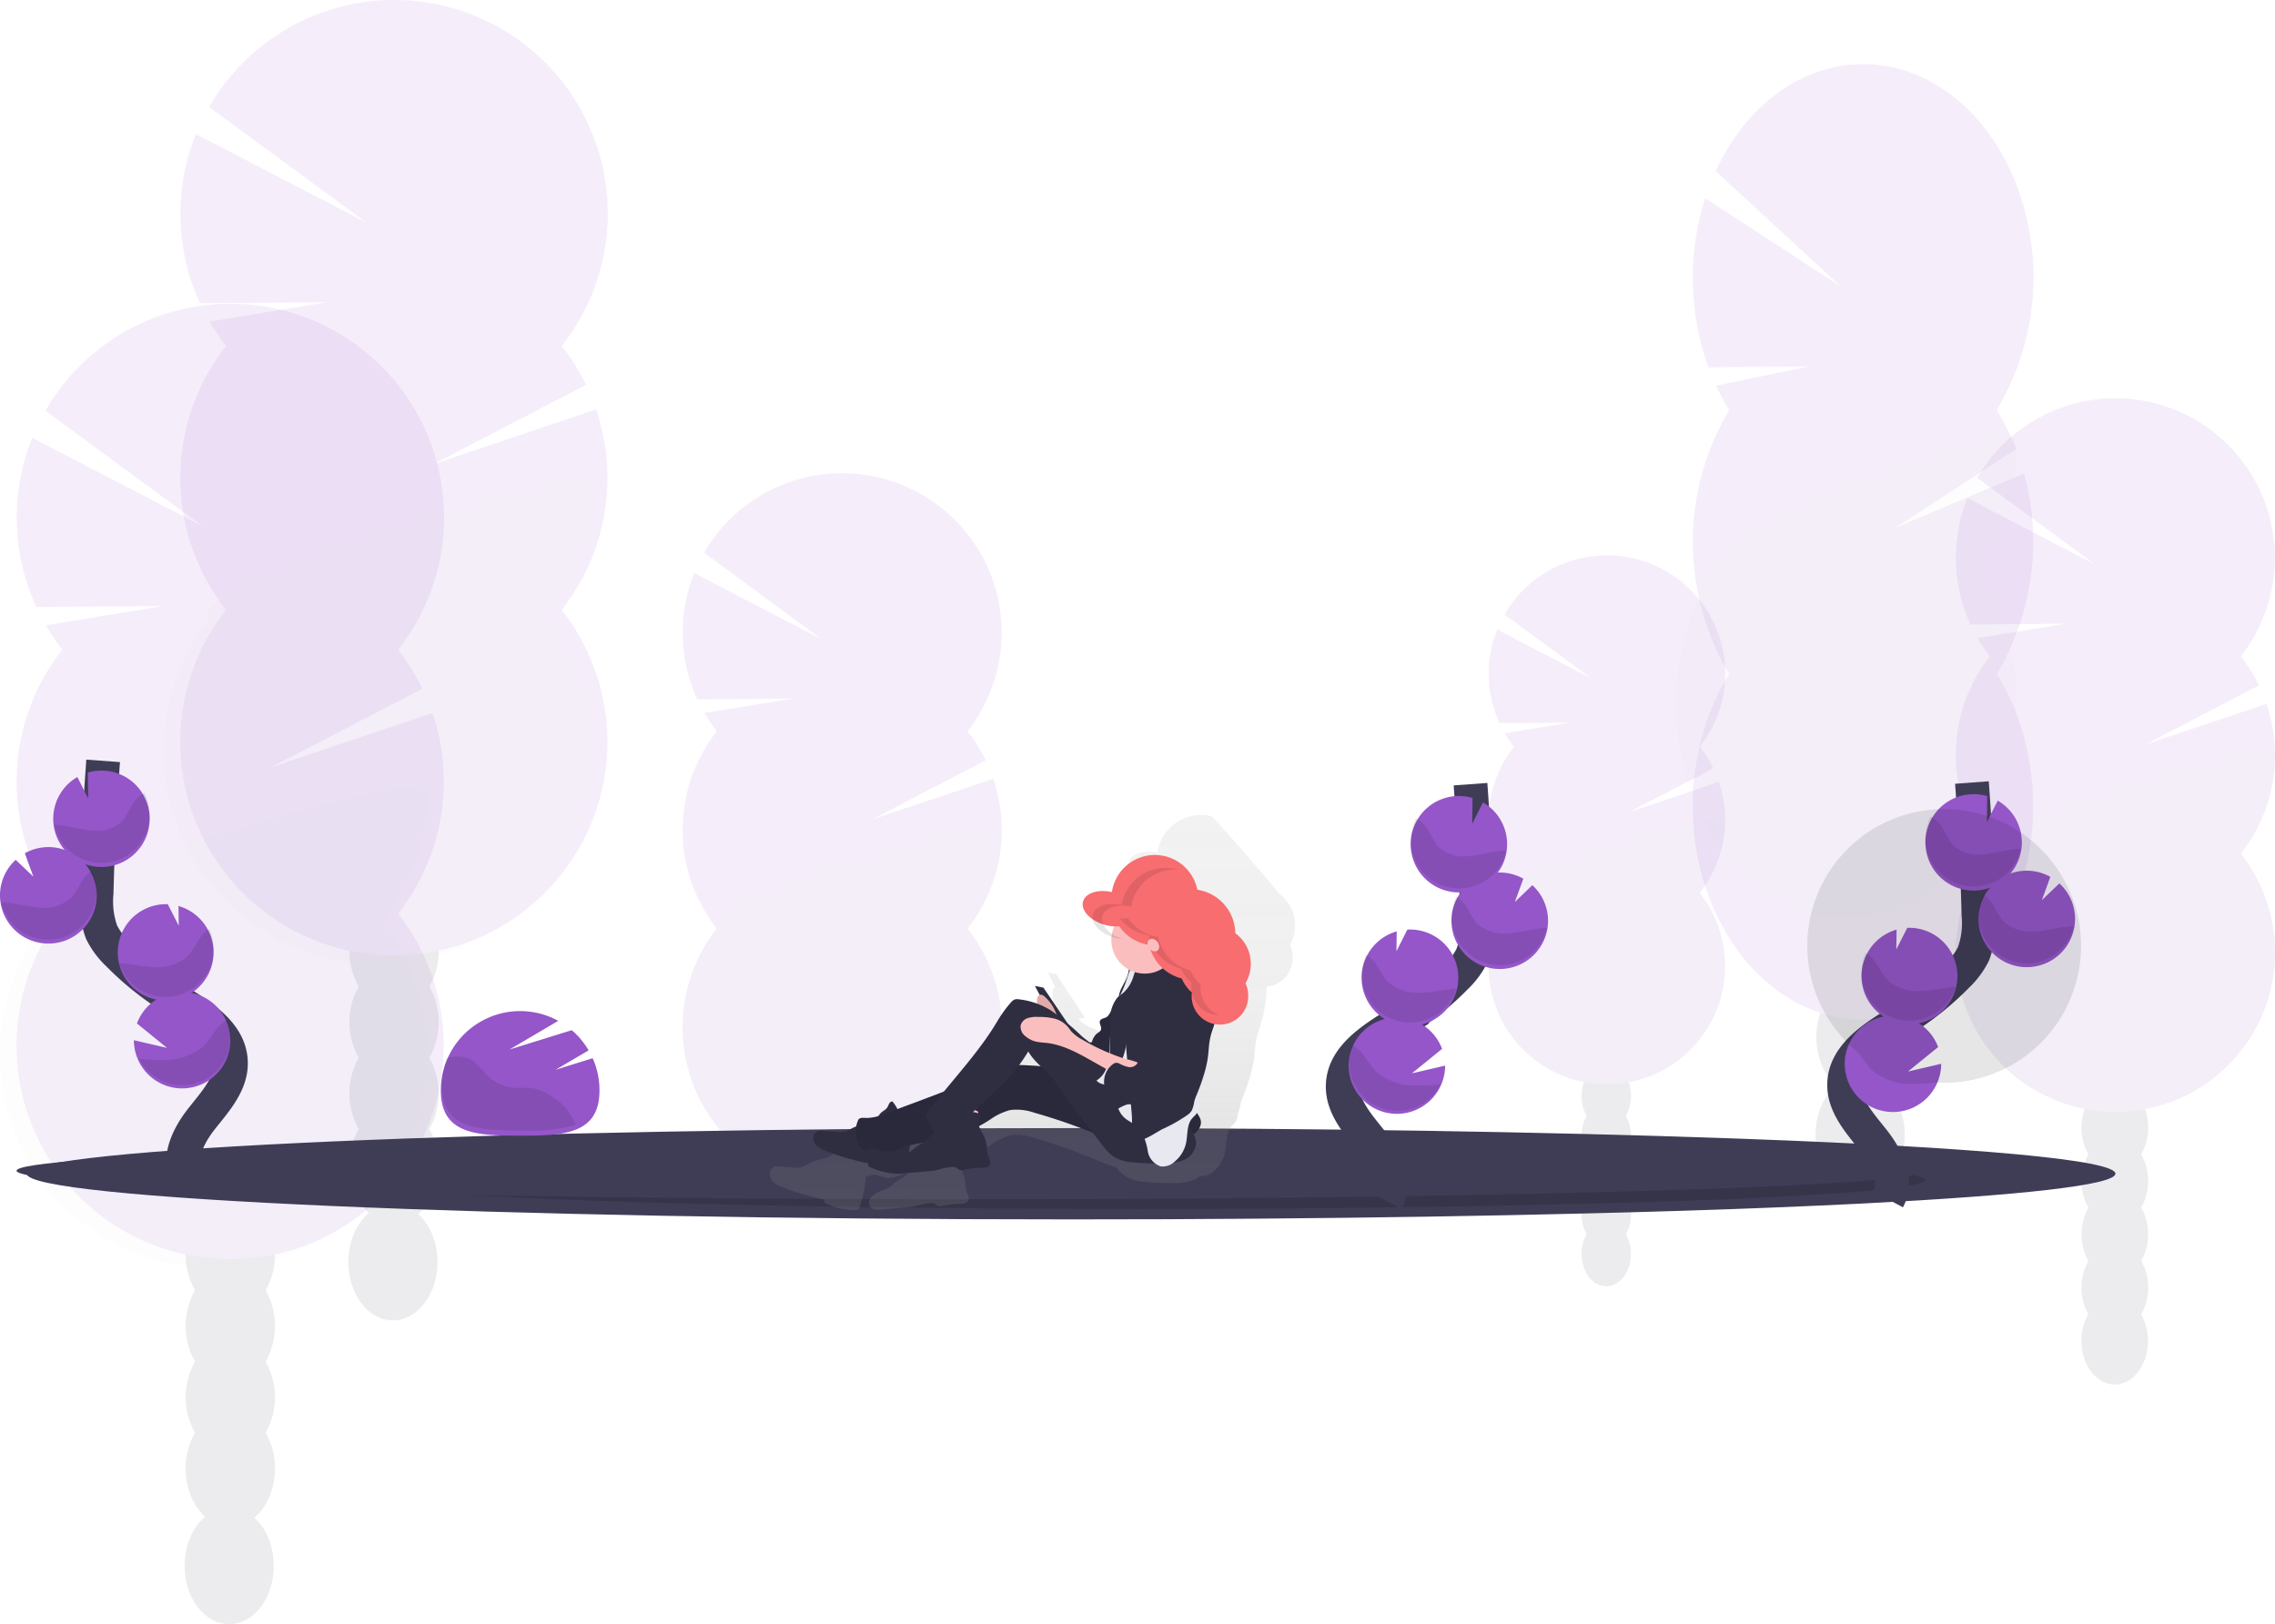 <svg xmlns="http://www.w3.org/2000/svg" xmlns:xlink="http://www.w3.org/1999/xlink" width="269.583" height="192.499" viewBox="0 0 269.583 192.499">
  <defs>
    <linearGradient id="linear-gradient" x1="0.5" y1="1" x2="0.5" y2="-0.001" gradientUnits="objectBoundingBox">
      <stop offset="0" stop-color="gray" stop-opacity="0.251"/>
      <stop offset="0.54" stop-color="gray" stop-opacity="0.122"/>
      <stop offset="1" stop-color="gray" stop-opacity="0.102"/>
    </linearGradient>
  </defs>
  <g id="undraw_discount_d-4-bd" transform="translate(0 36)">
    <g id="Group_10553" data-name="Group 10553" transform="translate(80.884 20.087)" opacity="0.1">
      <ellipse id="Ellipse_86" data-name="Ellipse 86" cx="3.947" cy="5.168" rx="3.947" ry="5.168" transform="translate(14.88 74.966)" fill="#3f3d56"/>
      <ellipse id="Ellipse_87" data-name="Ellipse 87" cx="3.947" cy="5.168" rx="3.947" ry="5.168" transform="translate(14.88 68.65)" fill="#3f3d56"/>
      <path id="Path_23" data-name="Path 23" d="M189.252,373.7a18.825,18.825,0,0,1-1.468-2.164l10.375-1.7-11.221.085a18.961,18.961,0,0,1-.361-14.976l15.044,7.814-13.881-10.219A18.911,18.911,0,1,1,218.976,373.7a18.889,18.889,0,0,1,2.155,3.445l-13.467,7,14.36-4.819a18.923,18.923,0,0,1-3.048,17.76,18.911,18.911,0,1,1-29.73,0,18.917,18.917,0,0,1,0-23.387Z" transform="translate(-185.199 -343.114)" fill="#9456c8"/>
      <path id="Path_24" data-name="Path 24" d="M223.022,486.42a18.838,18.838,0,0,1-4.047,11.693,18.911,18.911,0,1,1-29.73,0C186.712,494.91,223.022,484.3,223.022,486.42Z" transform="translate(-185.199 -444.141)" opacity="0.1"/>
    </g>
    <g id="Group_10557" data-name="Group 10557" transform="translate(231.76 11.209)" opacity="0.1">
      <ellipse id="Ellipse_85" data-name="Ellipse 85" cx="3.947" cy="5.168" rx="3.947" ry="5.168" transform="translate(14.88 106.552)" fill="#3f3d56"/>
      <path id="Path_22" data-name="Path 22" d="M242.99,628.238a6.234,6.234,0,0,0,.825-3.16c0-2.854-1.762-5.168-3.95-5.168s-3.947,2.314-3.947,5.168a6.234,6.234,0,0,0,.822,3.16,6.478,6.478,0,0,0,0,6.317,6.478,6.478,0,0,0,0,6.316,6.214,6.214,0,0,0-.822,3.157c0,2.857,1.762,5.171,3.947,5.171s3.95-2.314,3.95-5.171a6.214,6.214,0,0,0-.825-3.157,6.46,6.46,0,0,0,0-6.316A6.46,6.46,0,0,0,242.99,628.238Z" transform="translate(-221.025 -538.627)" fill="#3f3d56"/>
      <ellipse id="Ellipse_86-2" data-name="Ellipse 86" cx="3.947" cy="5.168" rx="3.947" ry="5.168" transform="translate(14.88 74.966)" fill="#3f3d56"/>
      <ellipse id="Ellipse_87-2" data-name="Ellipse 87" cx="3.947" cy="5.168" rx="3.947" ry="5.168" transform="translate(14.88 68.65)" fill="#3f3d56"/>
      <path id="Path_23-2" data-name="Path 23" d="M189.252,373.7a18.825,18.825,0,0,1-1.468-2.164l10.375-1.7-11.221.085a18.961,18.961,0,0,1-.361-14.976l15.044,7.814-13.881-10.219A18.911,18.911,0,1,1,218.976,373.7a18.889,18.889,0,0,1,2.155,3.445l-13.467,7,14.36-4.819a18.923,18.923,0,0,1-3.048,17.76,18.911,18.911,0,1,1-29.73,0,18.917,18.917,0,0,1,0-23.387Z" transform="translate(-185.199 -343.114)" fill="#9456c8"/>
      <path id="Path_24-2" data-name="Path 24" d="M223.022,486.42a18.838,18.838,0,0,1-4.047,11.693,18.911,18.911,0,1,1-29.73,0C186.712,494.91,223.022,484.3,223.022,486.42Z" transform="translate(-185.199 -444.141)" opacity="0.1"/>
    </g>
    <g id="Group_10554" data-name="Group 10554" transform="translate(176.392 29.806)" opacity="0.1">
      <ellipse id="Ellipse_88" data-name="Ellipse 88" cx="2.925" cy="3.829" rx="2.925" ry="3.829" transform="translate(11.024 78.99)" fill="#3f3d56"/>
      <path id="Path_25" data-name="Path 25" d="M539.542,600.39a4.621,4.621,0,0,0,.61-2.341c0-2.114-1.3-3.829-2.927-3.829s-2.927,1.715-2.927,3.829a4.606,4.606,0,0,0,.611,2.341,4.787,4.787,0,0,0,0,4.681,4.783,4.783,0,0,0,0,4.679,4.605,4.605,0,0,0-.611,2.341c0,2.114,1.31,3.829,2.927,3.829s2.927-1.715,2.927-3.829a4.62,4.62,0,0,0-.61-2.341,4.793,4.793,0,0,0,0-4.679A4.8,4.8,0,0,0,539.542,600.39Z" transform="translate(-523.278 -533.954)" fill="#3f3d56"/>
      <ellipse id="Ellipse_89" data-name="Ellipse 89" cx="2.925" cy="3.829" rx="2.925" ry="3.829" transform="translate(11.024 55.587)" fill="#3f3d56"/>
      <ellipse id="Ellipse_90" data-name="Ellipse 90" cx="2.925" cy="3.829" rx="2.925" ry="3.829" transform="translate(11.024 50.906)" fill="#3f3d56"/>
      <path id="Path_26" data-name="Path 26" d="M469.523,246.253a13.966,13.966,0,0,1-1.089-1.6l7.685-1.262-8.311.062a14.04,14.04,0,0,1-.268-11.1l11.153,5.785-10.287-7.56a14.013,14.013,0,1,1,23.138,15.681,14.035,14.035,0,0,1,1.6,2.556l-9.976,5.183,10.638-3.577a14.018,14.018,0,0,1-2.258,13.158,14.012,14.012,0,1,1-22.027,0,14.017,14.017,0,0,1,0-17.327Z" transform="translate(-466.519 -223.547)" fill="#9456c8"/>
      <path id="Path_27" data-name="Path 27" d="M494.542,415.425a13.952,13.952,0,0,1-3,8.663,14.012,14.012,0,1,1-22.027,0C467.639,421.7,494.542,413.851,494.542,415.425Z" transform="translate(-466.519 -384.055)" opacity="0.1"/>
    </g>
    <g id="Group_10556" data-name="Group 10556" transform="translate(0)" opacity="0.1">
      <ellipse id="Ellipse_88-2" data-name="Ellipse 88" cx="5.283" cy="6.916" rx="5.283" ry="6.916" transform="translate(21.876 142.668)" fill="#3f3d56"/>
      <path id="Path_25-2" data-name="Path 25" d="M543.769,605.364a8.344,8.344,0,0,0,1.1-4.229c0-3.818-2.349-6.916-5.286-6.916s-5.286,3.1-5.286,6.916a8.316,8.316,0,0,0,1.1,4.229,8.645,8.645,0,0,0,0,8.454,8.639,8.639,0,0,0,0,8.451,8.316,8.316,0,0,0-1.1,4.229c0,3.818,2.367,6.916,5.286,6.916s5.286-3.1,5.286-6.916a8.343,8.343,0,0,0-1.1-4.229,8.657,8.657,0,0,0,0-8.451A8.663,8.663,0,0,0,543.769,605.364Z" transform="translate(-512.29 -488.444)" fill="#3f3d56"/>
      <ellipse id="Ellipse_89-2" data-name="Ellipse 89" cx="5.283" cy="6.916" rx="5.283" ry="6.916" transform="translate(21.876 100.399)" fill="#3f3d56"/>
      <ellipse id="Ellipse_90-2" data-name="Ellipse 90" cx="5.283" cy="6.916" rx="5.283" ry="6.916" transform="translate(21.876 91.945)" fill="#3f3d56"/>
      <path id="Path_26-2" data-name="Path 26" d="M471.946,264.557a25.22,25.22,0,0,1-1.968-2.9l13.881-2.279-15.012.112a25.357,25.357,0,0,1-.484-20.054l20.145,10.448-18.58-13.655a25.31,25.31,0,1,1,41.79,28.323,25.349,25.349,0,0,1,2.884,4.616l-18.019,9.362,19.214-6.46a25.319,25.319,0,0,1-4.079,23.766,25.307,25.307,0,1,1-39.784,0,25.316,25.316,0,0,1,0-31.295Z" transform="translate(-464.553 -223.547)" fill="#9456c8"/>
      <path id="Path_27-2" data-name="Path 27" d="M517.134,415.592a25.2,25.2,0,0,1-5.415,15.646,25.307,25.307,0,1,1-39.784,0C468.542,426.933,517.134,412.749,517.134,415.592Z" transform="translate(-466.519 -357.96)" opacity="0.1"/>
    </g>
    <g id="Group_10738" data-name="Group 10738" transform="translate(19.401 -36)" opacity="0.1">
      <ellipse id="Ellipse_88-3" data-name="Ellipse 88" cx="5.283" cy="6.916" rx="5.283" ry="6.916" transform="translate(21.876 142.668)" fill="#3f3d56"/>
      <path id="Path_25-3" data-name="Path 25" d="M543.769,605.364a8.344,8.344,0,0,0,1.1-4.229c0-3.818-2.349-6.916-5.286-6.916s-5.286,3.1-5.286,6.916a8.316,8.316,0,0,0,1.1,4.229,8.645,8.645,0,0,0,0,8.454,8.639,8.639,0,0,0,0,8.451,8.316,8.316,0,0,0-1.1,4.229c0,3.818,2.367,6.916,5.286,6.916s5.286-3.1,5.286-6.916a8.343,8.343,0,0,0-1.1-4.229,8.657,8.657,0,0,0,0-8.451A8.663,8.663,0,0,0,543.769,605.364Z" transform="translate(-512.29 -488.444)" fill="#3f3d56"/>
      <ellipse id="Ellipse_89-3" data-name="Ellipse 89" cx="5.283" cy="6.916" rx="5.283" ry="6.916" transform="translate(21.876 100.399)" fill="#3f3d56"/>
      <ellipse id="Ellipse_90-3" data-name="Ellipse 90" cx="5.283" cy="6.916" rx="5.283" ry="6.916" transform="translate(21.876 91.945)" fill="#3f3d56"/>
      <path id="Path_26-3" data-name="Path 26" d="M471.946,264.557a25.22,25.22,0,0,1-1.968-2.9l13.881-2.279-15.012.112a25.357,25.357,0,0,1-.484-20.054l20.145,10.448-18.58-13.655a25.31,25.31,0,1,1,41.79,28.323,25.349,25.349,0,0,1,2.884,4.616l-18.019,9.362,19.214-6.46a25.319,25.319,0,0,1-4.079,23.766,25.307,25.307,0,1,1-39.784,0,25.316,25.316,0,0,1,0-31.295Z" transform="translate(-464.553 -223.547)" fill="#9456c8"/>
      <path id="Path_27-3" data-name="Path 27" d="M517.134,415.592a25.2,25.2,0,0,1-5.415,15.646,25.307,25.307,0,1,1-39.784,0C468.542,426.933,517.134,412.749,517.134,415.592Z" transform="translate(-466.519 -357.96)" opacity="0.1"/>
    </g>
    <g id="Group_10739" data-name="Group 10739" transform="translate(198.619 -28.402)" opacity="0.1">
      <ellipse id="Ellipse_88-4" data-name="Ellipse 88" cx="5.283" cy="6.916" rx="5.283" ry="6.916" transform="translate(16.522 119.96)" fill="#3f3d56"/>
      <path id="Path_25-4" data-name="Path 25" d="M543.769,605.364a8.344,8.344,0,0,0,1.1-4.229c0-3.818-2.349-6.916-5.286-6.916s-5.286,3.1-5.286,6.916a8.316,8.316,0,0,0,1.1,4.229,8.645,8.645,0,0,0,0,8.454,8.639,8.639,0,0,0,0,8.451,8.316,8.316,0,0,0-1.1,4.229c0,3.818,2.367,6.916,5.286,6.916s5.286-3.1,5.286-6.916a8.343,8.343,0,0,0-1.1-4.229,8.657,8.657,0,0,0,0-8.451A8.663,8.663,0,0,0,543.769,605.364Z" transform="translate(-517.678 -511.152)" fill="#3f3d56"/>
      <ellipse id="Ellipse_89-4" data-name="Ellipse 89" cx="5.283" cy="6.916" rx="5.283" ry="6.916" transform="translate(16.522 84.419)" fill="#3f3d56"/>
      <ellipse id="Ellipse_90-4" data-name="Ellipse 90" cx="5.283" cy="6.916" rx="5.283" ry="6.916" transform="translate(16.522 77.31)" fill="#3f3d56"/>
      <path id="Path_26-4" data-name="Path 26" d="M470.843,264.557a26.329,26.329,0,0,1-1.568-2.9l11.06-2.279-11.961.112a31.34,31.34,0,0,1-.386-20.054l16.051,10.448-14.8-13.655c3.77-8.223,10.888-13.109,18.438-12.658s14.266,6.163,17.4,14.8a30.681,30.681,0,0,1-2.537,26.183,27.031,27.031,0,0,1,2.3,4.616l-14.357,9.362,15.31-6.46a30.61,30.61,0,0,1-3.25,23.766c6.5,10.375,5.558,25.279-2.168,34.235s-19.639,8.956-27.364,0-8.669-23.86-2.168-34.235a30.532,30.532,0,0,1,0-31.295Z" transform="translate(-464.553 -223.547)" fill="#9456c8"/>
      <path id="Path_27-4" data-name="Path 27" d="M506.84,415.592a29.526,29.526,0,0,1-4.314,15.646c6.5,10.375,5.557,25.279-2.167,34.235s-19.634,8.956-27.358,0-8.668-23.86-2.167-34.235C468.131,426.933,506.84,412.749,506.84,415.592Z" transform="translate(-466.519 -371.024)" opacity="0.1"/>
    </g>
    <path id="Path_28" data-name="Path 28" d="M321.258,732.3c0,1.352-11.323,2.588-30.044,3.542-3.4.171-7.053.334-10.922.488q-5.014.2-10.511.372-5.326.165-11.059.307c-12.072.3-25.417.518-39.595.626q-5.161.041-10.459.063-5.52.022-11.165.02c-68.349,0-123.753-2.422-123.753-5.411s55.4-5.411,123.753-5.411c29.426,0,56.448.451,77.687,1.2l2.322.083h.013C304.28,729.161,321.258,730.65,321.258,732.3Z" transform="translate(-70.586 -629.192)" fill="#3f3d56"/>
    <path id="Path_29" data-name="Path 29" d="M259.535,730.305c0,.854-8.5,1.635-22.551,2.238-2.556.108-5.294.211-8.2.308q-3.764.124-7.89.235-4,.1-8.3.194c-9.061.19-19.079.327-29.72.4q-3.874.026-7.851.04-4.143.014-8.381.012c-51.3,0-92.892-1.53-92.892-3.419s41.588-3.419,92.892-3.419c22.088,0,42.371.285,58.314.757l1.743.052h.01C246.791,728.325,259.535,729.266,259.535,730.305Z" transform="translate(-31.381 -626.453)" opacity="0.15"/>
    <path id="Path_30" data-name="Path 30" d="M254.465,729.876c0,.844-10.337,1.617-27.429,2.205-3.106.107-6.439.209-9.969.3q-4.58.124-9.6.232-4.862.1-10.1.193c-11.023.188-23.207.323-36.15.391q-4.708.025-9.549.038-5.039.013-10.191.013c-62.4,0-112.984-1.513-112.984-3.381s50.584-3.382,112.984-3.382c26.863,0,51.533.281,70.923.748l2.12.051h.014C238.975,727.918,254.465,728.842,254.465,729.876Z" transform="translate(-26.534 -627.109)" fill="#3f3d56"/>
    <path id="Path_38" data-name="Path 38" d="M776.038,631.639c1.21-2.244-.165-4.992-1.744-6.995s-3.506-4.082-3.465-6.634c.059-3.662,3.947-5.826,7.048-7.77a34.385,34.385,0,0,0,6.337-5.092,9.3,9.3,0,0,0,1.947-2.608,10.656,10.656,0,0,0,.587-4.631q-.2-7.846-.775-15.669" transform="translate(-611.721 -525.296)" fill="none" stroke="#3f3d56" stroke-miterlimit="10" stroke-width="4"/>
    <path id="Path_39" data-name="Path 39" d="M815.044,568.157a5.706,5.706,0,0,0-2.851-4.681l-1.28,2.531.038-3.066a5.782,5.782,0,0,0-1.882-.226,5.715,5.715,0,1,0,5.976,5.442Z" transform="translate(-636.459 -504.366)" fill="#9456c8"/>
    <path id="Path_40" data-name="Path 40" d="M781.866,692.974a5.712,5.712,0,1,1,.276-4.6l-3.571,2.9,3.935-.916A5.7,5.7,0,0,1,781.866,692.974Z" transform="translate(-611.26 -600.057)" fill="#9456c8"/>
    <path id="Path_41" data-name="Path 41" d="M783.819,647.691a5.714,5.714,0,0,1-5.976-5.441,5.648,5.648,0,0,1,.493-2.6A5.724,5.724,0,0,1,782,636.476l-.032,2.349,1.295-2.561h0a5.715,5.715,0,1,1,.534,11.417Z" transform="translate(-616.491 -562.085)" fill="#9456c8"/>
    <path id="Path_42" data-name="Path 42" d="M831.054,616.272a5.717,5.717,0,1,1,2.526-10.695l-1.01,2.766,2.079-1.994a5.7,5.7,0,0,1,1.853,3.944,5.576,5.576,0,0,1-.147,1.574A5.717,5.717,0,0,1,831.054,616.272Z" transform="translate(-653.068 -537.431)" fill="#9456c8"/>
    <path id="Path_43" data-name="Path 43" d="M814.281,577.211c-1.318.144-2.6.555-3.923.637a4.262,4.262,0,0,1-3.615-1.266,17.472,17.472,0,0,1-1.057-1.859,4.05,4.05,0,0,0-1.439-1.354,5.715,5.715,0,1,0,10.683,3.791C814.713,577.173,814.5,577.187,814.281,577.211Z" transform="translate(-636.447 -512.371)" opacity="0.1"/>
    <path id="Path_44" data-name="Path 44" d="M831.064,624.152A5.72,5.72,0,0,1,825.628,616a4.281,4.281,0,0,1,1.148,1.151,18.774,18.774,0,0,0,1.134,1.888,4.658,4.658,0,0,0,3.788,1.327c1.377-.062,2.71-.455,4.085-.587.191-.018.385-.029.587-.035A5.717,5.717,0,0,1,831.064,624.152Z" transform="translate(-653.056 -545.757)" opacity="0.1"/>
    <path id="Path_45" data-name="Path 45" d="M783.819,655.836a5.715,5.715,0,0,1-5.976-5.441,5.648,5.648,0,0,1,.493-2.6,4.6,4.6,0,0,1,1.207,1.175,19.546,19.546,0,0,0,1.242,1.926,5.286,5.286,0,0,0,4.044,1.415c1.46-.035,2.778-.376,4.185-.484A5.717,5.717,0,0,1,783.819,655.836Z" transform="translate(-616.458 -570.651)" opacity="0.1"/>
    <path id="Path_46" data-name="Path 46" d="M781.821,701.783A5.715,5.715,0,0,1,771.4,697.12a5.755,5.755,0,0,1,1.254,1.119,22.377,22.377,0,0,0,1.53,2.032,7.179,7.179,0,0,0,4.734,1.662A24.326,24.326,0,0,0,781.821,701.783Z" transform="translate(-611.121 -609.258)" opacity="0.1"/>
    <path id="Path_47" data-name="Path 47" d="M1077.038,630.639c1.21-2.244-.164-4.992-1.744-6.995s-3.506-4.082-3.465-6.634c.059-3.662,3.947-5.826,7.048-7.77a34.375,34.375,0,0,0,6.337-5.092,9.305,9.305,0,0,0,1.947-2.608,10.658,10.658,0,0,0,.587-4.631q-.2-7.846-.775-15.669" transform="translate(-853.303 -524.493)" fill="none" stroke="#3f3d56" stroke-miterlimit="10" stroke-width="4"/>
    <path id="Path_48" data-name="Path 48" d="M1116.044,567.157a5.706,5.706,0,0,0-2.851-4.681l-1.28,2.531.038-3.066a5.779,5.779,0,0,0-1.882-.226,5.715,5.715,0,1,0,5.976,5.441Z" transform="translate(-876.467 -503.581)" fill="#9456c8"/>
    <path id="Path_49" data-name="Path 49" d="M1082.866,691.974a5.712,5.712,0,1,1,.276-4.6l-3.571,2.9,3.935-.916A5.7,5.7,0,0,1,1082.866,691.974Z" transform="translate(-853.478 -599.273)" fill="#9456c8"/>
    <path id="Path_50" data-name="Path 50" d="M1084.819,646.691a5.715,5.715,0,0,1-5.976-5.441,5.648,5.648,0,0,1,.493-2.6,5.723,5.723,0,0,1,3.659-3.169l-.032,2.349,1.3-2.561h.015a5.715,5.715,0,0,1,.534,11.417Z" transform="translate(-858.254 -561.3)" fill="#9456c8"/>
    <path id="Path_51" data-name="Path 51" d="M1132.054,615.272a5.717,5.717,0,1,1,2.525-10.695l-1.01,2.766,2.079-1.994a5.7,5.7,0,0,1,1.853,3.944,5.579,5.579,0,0,1-.147,1.574A5.718,5.718,0,0,1,1132.054,615.272Z" transform="translate(-891.617 -536.647)" fill="#9456c8"/>
    <path id="Path_52" data-name="Path 52" d="M1115.281,576.211c-1.318.144-2.6.555-3.923.637a4.262,4.262,0,0,1-3.615-1.266,17.43,17.43,0,0,1-1.057-1.859,4.051,4.051,0,0,0-1.439-1.354,5.715,5.715,0,1,0,10.683,3.791C1115.713,576.173,1115.5,576.188,1115.281,576.211Z" transform="translate(-876.474 -511.587)" opacity="0.1"/>
    <path id="Path_53" data-name="Path 53" d="M1132.064,623.152a5.72,5.72,0,0,1-5.435-8.152,4.282,4.282,0,0,1,1.148,1.151,18.819,18.819,0,0,0,1.134,1.888,4.658,4.658,0,0,0,3.788,1.327c1.377-.062,2.71-.455,4.085-.587.191-.018.385-.029.587-.035a5.717,5.717,0,0,1-5.307,4.408Z" transform="translate(-891.626 -544.974)" opacity="0.1"/>
    <path id="Path_54" data-name="Path 54" d="M1084.819,654.836a5.714,5.714,0,0,1-5.976-5.441,5.647,5.647,0,0,1,.493-2.6,4.6,4.6,0,0,1,1.207,1.175,19.594,19.594,0,0,0,1.242,1.926,5.286,5.286,0,0,0,4.044,1.415c1.415-.029,2.778-.376,4.185-.484a5.718,5.718,0,0,1-5.195,4.014Z" transform="translate(-858.254 -569.867)" opacity="0.1"/>
    <path id="Path_55" data-name="Path 55" d="M1082.821,700.783a16.221,16.221,0,1,0-9.165-3.544,22.413,22.413,0,0,0,1.53,2.032,7.179,7.179,0,0,0,4.734,1.662A24.3,24.3,0,0,0,1082.821,700.783Z" transform="translate(-853.433 -608.474)" opacity="0.1"/>
    <path id="Path_56" data-name="Path 56" d="M112.635,617.639c-1.21-2.244.164-4.992,1.744-6.995s3.506-4.082,3.465-6.634c-.059-3.662-3.947-5.826-7.048-7.77a34.384,34.384,0,0,1-6.337-5.092,9.3,9.3,0,0,1-1.947-2.608,10.656,10.656,0,0,1-.587-4.631q.2-7.847.775-15.67" transform="translate(-90.478 -514.059)" fill="none" stroke="#3f3d56" stroke-miterlimit="10" stroke-width="4"/>
    <path id="Path_57" data-name="Path 57" d="M84.465,554.157a5.706,5.706,0,0,1,2.851-4.681l1.28,2.531-.038-3.066a5.78,5.78,0,0,1,1.882-.226,5.715,5.715,0,1,1-5.976,5.441Z" transform="translate(-78.15 -493.379)" fill="#9456c8"/>
    <path id="Path_58" data-name="Path 58" d="M117.64,678.974a5.712,5.712,0,1,0-.276-4.6l3.571,2.9L117,676.36a5.7,5.7,0,0,0,.64,2.613Z" transform="translate(-101.136 -589.071)" fill="#9456c8"/>
    <path id="Path_59" data-name="Path 59" d="M115.75,633.691a5.715,5.715,0,0,0,5.976-5.441,5.65,5.65,0,0,0-.493-2.6,5.723,5.723,0,0,0-3.659-3.169l.032,2.349-1.3-2.561h0a5.715,5.715,0,0,0-.534,11.417Z" transform="translate(-96.423 -551.098)" fill="#9456c8"/>
    <path id="Path_60" data-name="Path 60" d="M68.431,602.273a5.717,5.717,0,1,0-2.511-10.695l1.01,2.766-2.094-1.985a5.7,5.7,0,0,0-1.853,3.935,5.58,5.58,0,0,0,.147,1.574A5.717,5.717,0,0,0,68.431,602.273Z" transform="translate(-62.977 -526.446)" fill="#9456c8"/>
    <path id="Path_61" data-name="Path 61" d="M85.539,563.211c1.319.144,2.6.555,3.923.637a4.262,4.262,0,0,0,3.615-1.266,17.464,17.464,0,0,0,1.057-1.859,4.05,4.05,0,0,1,1.439-1.354,5.715,5.715,0,1,1-10.683,3.791C85.107,563.173,85.322,563.187,85.539,563.211Z" transform="translate(-78.455 -501.401)" opacity="0.1"/>
    <path id="Path_62" data-name="Path 62" d="M68.786,610.152A5.72,5.72,0,0,0,74.222,602a4.281,4.281,0,0,0-1.148,1.151,18.8,18.8,0,0,1-1.134,1.888,4.658,4.658,0,0,1-3.788,1.327c-1.377-.062-2.71-.455-4.085-.587-.191-.018-.385-.029-.587-.035A5.717,5.717,0,0,0,68.786,610.152Z" transform="translate(-63.332 -534.788)" opacity="0.1"/>
    <path id="Path_63" data-name="Path 63" d="M116.295,641.836a5.715,5.715,0,0,0,5.976-5.441,5.65,5.65,0,0,0-.493-2.6,4.6,4.6,0,0,0-1.207,1.174,19.534,19.534,0,0,1-1.242,1.926,5.286,5.286,0,0,1-4.044,1.416c-1.415-.029-2.778-.376-4.185-.485A5.717,5.717,0,0,0,116.295,641.836Z" transform="translate(-96.968 -559.682)" opacity="0.1"/>
    <path id="Path_64" data-name="Path 64" d="M119.18,687.783A5.715,5.715,0,0,0,129.6,683.12a5.755,5.755,0,0,0-1.254,1.119,22.411,22.411,0,0,1-1.53,2.032,7.179,7.179,0,0,1-4.734,1.662A24.339,24.339,0,0,1,119.18,687.783Z" transform="translate(-102.676 -598.29)" opacity="0.1"/>
    <path id="Path_65" data-name="Path 65" d="M552.231,611.36a4.56,4.56,0,0,0-1.815-3.677,261.763,261.763,0,0,0-8.008-9.2h0a4.5,4.5,0,0,0-.661-.156h-.065l-.115-.015h-.6a5.224,5.224,0,0,0-5.048,4.466c-1.63-.376-3.124.112-3.392,1.142a1.394,1.394,0,0,0,.044.825,3.573,3.573,0,0,0,2.393,1.941l.159.047c.079.023.159.041.238.059h.053a4.111,4.111,0,0,0,1.794,5.377.92.92,0,0,0-.106.067,1.471,1.471,0,0,0-.352.493,7.153,7.153,0,0,0-.681,1.642c-.117.49-.138,1-.294,1.489-.267.881-.954,1.653-1.034,2.59-.035.417.032.907-.264,1.192a1.944,1.944,0,0,1-.235.173,1.815,1.815,0,0,0-.517.54,1.727,1.727,0,0,1-.344.476c-.267.2-.708.182-.84.493s.209.678.129,1.019c-.065.276-.367.4-.587.587a2.081,2.081,0,0,0-.5.949,3.036,3.036,0,0,1-2.5-.637,4.7,4.7,0,0,1,.258.937,3.949,3.949,0,0,0-1.351-.675,4.315,4.315,0,0,1-1.439-1.069l.769-.106-3.406-5.168-1-.206.9,1.73a.54.54,0,0,0-.294.37,1.573,1.573,0,0,0-.035.587,10.862,10.862,0,0,0,.232,1.377l.261,1.216a3.138,3.138,0,0,0,.085.338,3.424,3.424,0,0,0-1.01.115,8.873,8.873,0,0,0-2.094-.5,1.069,1.069,0,0,0-.473.023,1.146,1.146,0,0,0-.44.358,14.092,14.092,0,0,0-1.556,2.191,73.55,73.55,0,0,1-6.56,8.839c-1.58.643-3.171,1.254-4.766,1.859l-3.427,1.307a5.147,5.147,0,0,1-2.123.482c-.329-.021-.728-.07-.913.208a1.762,1.762,0,0,0-.208.446c-.12,0-.241.029-.352.035h-.021a4.068,4.068,0,0,0-.822-1.512.511.511,0,0,0-.388.294c-.082.153-.132.32-.226.461-.185.27-.505.4-.734.631s-.373.587-.62.81a2.46,2.46,0,0,1-1.175.455,7.415,7.415,0,0,0-1.824.693,3.12,3.12,0,0,1-.675.311,2.543,2.543,0,0,1-.79.026l-1.815-.132a1.415,1.415,0,0,0-.485.021.9.9,0,0,0-.587.931,1.448,1.448,0,0,0,.573,1,3.814,3.814,0,0,0,1.034.537,30.012,30.012,0,0,0,4.86,1.424v.367a8.243,8.243,0,0,0,3.7.881.553.553,0,0,0,.276-.05.614.614,0,0,0,.232-.364,14.973,14.973,0,0,0,.725-3.556h0a1.829,1.829,0,0,0,.655-.167c.625-.17,1.245.258,1.888.329a5.172,5.172,0,0,0,2.279-.661c.109-.041.217-.076.326-.112a3.651,3.651,0,0,1-.749.725c-.311.223-.661.388-.966.62a6.418,6.418,0,0,1-.813.631,4.909,4.909,0,0,1-.625.241,4.243,4.243,0,0,0-.881.443,1.834,1.834,0,0,0-.611.587.8.8,0,0,0,.546,1.251,2.518,2.518,0,0,0,.743.021c.981-.073,1.959-.164,2.937-.253a8.231,8.231,0,0,0,1.23-.176c.214-.053.426-.123.64-.179a5.178,5.178,0,0,1,1.119-.167.929.929,0,0,1,.326.032c.229.073.391.294.623.352a.96.96,0,0,0,.443-.062,10.188,10.188,0,0,1,2.179-.232c.32-.018.7-.079.846-.376.182-.367-.123-.778-.244-1.175a3.536,3.536,0,0,1-.1-.769,4.8,4.8,0,0,0-.54-1.83,4.948,4.948,0,0,1-.4-.834,21.218,21.218,0,0,0,4.005-2.032,7.258,7.258,0,0,1,2.285-1.1,6.133,6.133,0,0,1,2.869.332,64.5,64.5,0,0,1,6.575,2.293,32.66,32.66,0,0,0,3.107,1.175,4.836,4.836,0,0,0,1.1,1.075,5.089,5.089,0,0,0,2.393.652,31.442,31.442,0,0,0,3.365.126,5.687,5.687,0,0,0,2.508-.464,2.907,2.907,0,0,0,.526-.346,2.081,2.081,0,0,0,1.65-.611,3.994,3.994,0,0,0,1.263-1.982c.27-1.06.062-2.3.714-3.163.173-.232.4-.42.57-.655a1.762,1.762,0,0,0,.294-1.066l.029-.044a3.958,3.958,0,0,0,.294-1.069,6.112,6.112,0,0,1,.294-.843,25.443,25.443,0,0,0,.863-2.5,13.754,13.754,0,0,0,.4-1.718c.07-.464.112-.931.15-1.4a8.429,8.429,0,0,1,.423-2.147,17.537,17.537,0,0,0,.972-5.145v-.1a3.445,3.445,0,0,0,3.069-3.477,3.681,3.681,0,0,0-.317-1.5A4.657,4.657,0,0,0,552.231,611.36Zm-16.606,20.177c.05.179.109.358.167.537-.27-.267-.537-.543-.81-.808.109.032.217.068.323.106a1.935,1.935,0,0,1,.323.164Zm-1.316-.881c-1.6-1.392-3.459-2.473-5.1-3.818.881.443,1.762.957,2.643,1.451q1.539.881,3.113,1.686a2.532,2.532,0,0,1-.646.669Zm.684-3.506.076-.079v.549c-.144-.047-.294-.094-.432-.147a3.636,3.636,0,0,0,.358-.335Zm-14.116,3.771a13.31,13.31,0,0,0,1.712-2.44,15.993,15.993,0,0,0,2.549,2.846c-1.415-.2-2.834-.355-4.258-.417Z" transform="translate(-398.771 -537.712)" fill="url(#linear-gradient)"/>
    <path id="Path_66" data-name="Path 66" d="M574.53,545.12l1.013.206,3.45,5.1-1.524.206Z" transform="translate(-451.896 -464.263)" fill="#2f2e41"/>
    <path id="Path_67" data-name="Path 67" d="M519.48,733.539a20.085,20.085,0,0,0,1.007,2.643,24.431,24.431,0,0,0,3.365-.96,9.158,9.158,0,0,0-.7-.948,3.3,3.3,0,0,0-.951-.731,2.591,2.591,0,0,0-1.154-.018Q520.264,733.554,519.48,733.539Z" transform="translate(-415.81 -636.878)" fill="#fbbebe"/>
    <path id="Path_68" data-name="Path 68" d="M501.368,731.438a2.113,2.113,0,0,1-1.151-1.31,4.255,4.255,0,0,0-.86-1.568.514.514,0,0,0-.388.294c-.085.147-.135.314-.232.455-.182.264-.505.394-.737.62s-.376.57-.625.8a2.487,2.487,0,0,1-1.175.452,7.443,7.443,0,0,0-1.838.681,3.146,3.146,0,0,1-.681.294,2.583,2.583,0,0,1-.8.026l-1.83-.132a1.427,1.427,0,0,0-.487.023.881.881,0,0,0-.587.916,1.421,1.421,0,0,0,.587.984,3.9,3.9,0,0,0,1.04.529,31.345,31.345,0,0,0,4.9,1.4v.361a8.49,8.49,0,0,0,3.732.881.587.587,0,0,0,.294-.05.61.61,0,0,0,.235-.358,14.442,14.442,0,0,0,.761-3.976,2.984,2.984,0,0,0-.076-1.022c-.1-.329.241-.191-.076-.32" transform="translate(-393.616 -634.024)" fill="#2f2e41"/>
    <path id="Path_69" data-name="Path 69" d="M561.628,711.4c-5.424.329-10.78-1.263-16.213-1.433a8.11,8.11,0,0,0-2.014.129,9.9,9.9,0,0,0-2,.775c-2.91,1.354-5.923,2.476-8.933,3.6l-3.453,1.286a5.374,5.374,0,0,1-2.144.473c-.329-.021-.731-.07-.919.206a3.383,3.383,0,0,0,.076,2.989c.12.294.323.631.646.667a1.907,1.907,0,0,0,.661-.167c.628-.167,1.257.255,1.9.323a5.306,5.306,0,0,0,2.3-.649,21.434,21.434,0,0,1,3.935-.667,17.582,17.582,0,0,0,6.167-2.561,7.243,7.243,0,0,1,2.3-1.081,6.3,6.3,0,0,1,2.893.326,66.732,66.732,0,0,1,6.628,2.258,30.558,30.558,0,0,0,3.465,1.263,12.528,12.528,0,0,0,7.764-.452c.881-.344,1.809-.948,1.859-1.885.029-.534-.385-1-.661-1.468-.179-.294-.355-.587-.549-.866C564.409,713.1,563.276,711.3,561.628,711.4Z" transform="translate(-424.239 -619.724)" fill="#2f2e41"/>
    <path id="Path_70" data-name="Path 70" d="M561.628,711.4c-5.424.329-10.78-1.263-16.213-1.433a8.11,8.11,0,0,0-2.014.129,9.9,9.9,0,0,0-2,.775c-2.91,1.354-5.923,2.476-8.933,3.6l-3.453,1.286a5.374,5.374,0,0,1-2.144.473c-.329-.021-.731-.07-.919.206a3.383,3.383,0,0,0,.076,2.989c.12.294.323.631.646.667a1.907,1.907,0,0,0,.661-.167c.628-.167,1.257.255,1.9.323a5.306,5.306,0,0,0,2.3-.649,21.434,21.434,0,0,1,3.935-.667,17.582,17.582,0,0,0,6.167-2.561,7.243,7.243,0,0,1,2.3-1.081,6.3,6.3,0,0,1,2.893.326,66.732,66.732,0,0,1,6.628,2.258,30.558,30.558,0,0,0,3.465,1.263,12.528,12.528,0,0,0,7.764-.452c.881-.344,1.809-.948,1.859-1.885.029-.534-.385-1-.661-1.468-.179-.294-.355-.587-.549-.866C564.409,713.1,563.276,711.3,561.628,711.4Z" transform="translate(-424.239 -619.724)" opacity="0.1"/>
    <path id="Path_71" data-name="Path 71" d="M554.93,729.2q1.275.432,2.567.8c.485-.8,1.389-1.348,1.595-2.255a.212.212,0,0,0,0-.12.218.218,0,0,0-.1-.088,4.8,4.8,0,0,0-2.012-.587c-.558-.035-.81.546-1.063.954C555.832,728.065,555.156,729.275,554.93,729.2Z" transform="translate(-443.19 -631.838)" fill="#fbbebe"/>
    <path id="Path_72" data-name="Path 72" d="M538.838,729.524a1.847,1.847,0,0,1-1.248-.819c-.12-.208-.247-.49-.487-.476s-.323.279-.373.5a14.258,14.258,0,0,1-.7,2.411,4.52,4.52,0,0,1-1.5,1.97c-.314.217-.664.382-.972.611a6.423,6.423,0,0,1-.822.622,4.641,4.641,0,0,1-.631.235,4.327,4.327,0,0,0-.9.438,1.836,1.836,0,0,0-.614.587.79.79,0,0,0,.534,1.236,2.661,2.661,0,0,0,.749.018c.99-.073,1.976-.162,2.963-.25a8.425,8.425,0,0,0,1.242-.17c.217-.053.429-.123.643-.179a5.441,5.441,0,0,1,1.131-.164.957.957,0,0,1,.329.032c.229.073.391.294.625.346a.969.969,0,0,0,.446-.059,10.571,10.571,0,0,1,2.2-.229c.323-.018.7-.079.852-.37.185-.361-.12-.766-.244-1.154a3.617,3.617,0,0,1-.1-.758,4.611,4.611,0,0,0-.543-1.8c-.253-.464-.587-.975-.42-1.468a1.287,1.287,0,0,0,.167-.5C541.114,729.336,539.285,729.629,538.838,729.524Z" transform="translate(-424.992 -633.775)" fill="#2f2e41"/>
    <path id="Path_73" data-name="Path 73" d="M609.492,673.788a4.252,4.252,0,0,1-2.161-2.147c-.088-.205-.164-.42-.25-.628a4.806,4.806,0,0,0-1.292-1.791.619.619,0,0,0-.479-.2.511.511,0,0,0-.352.376,1.542,1.542,0,0,0-.038.587,11.064,11.064,0,0,0,.235,1.354l.264,1.2a2.35,2.35,0,0,0,.164.534,1.862,1.862,0,0,0,.44.526c.241.223.484.438.731.646a2.593,2.593,0,0,0,.443.323,2.719,2.719,0,0,0,.825.241,7.114,7.114,0,0,1,3.08,1.175s0-.8-.02-.881a1.176,1.176,0,0,0-.229-.643A3.878,3.878,0,0,0,609.492,673.788Z" transform="translate(-482.03 -587.122)" fill="#fbbebe"/>
    <path id="Path_74" data-name="Path 74" d="M609.492,673.788a4.252,4.252,0,0,1-2.161-2.147c-.088-.205-.164-.42-.25-.628a4.806,4.806,0,0,0-1.292-1.791.619.619,0,0,0-.479-.2.511.511,0,0,0-.352.376,1.542,1.542,0,0,0-.038.587,11.064,11.064,0,0,0,.235,1.354l.264,1.2a2.35,2.35,0,0,0,.164.534,1.862,1.862,0,0,0,.44.526c.241.223.484.438.731.646a2.593,2.593,0,0,0,.443.323,2.719,2.719,0,0,0,.825.241,7.114,7.114,0,0,1,3.08,1.175s0-.8-.02-.881a1.176,1.176,0,0,0-.229-.643A3.878,3.878,0,0,0,609.492,673.788Z" transform="translate(-482.03 -587.122)" opacity="0.1"/>
    <ellipse id="Ellipse_91" data-name="Ellipse 91" cx="1.319" cy="1.327" rx="1.319" ry="1.327" transform="translate(134.333 77.274)" fill="#2f2e41"/>
    <path id="Path_75" data-name="Path 75" d="M633.351,646.722a1.468,1.468,0,0,0-1.042.15,1.4,1.4,0,0,0-.355.487,6.923,6.923,0,0,0-.687,1.615c-.117.484-.138.99-.294,1.468-.27.881-.963,1.63-1.043,2.549-.035.411.032.9-.267,1.175a1.721,1.721,0,0,1-.238.167,1.8,1.8,0,0,0-.52.534,1.7,1.7,0,0,1-.367.508c-.27.2-.714.179-.846.487s.208.667.129,1c-.065.273-.37.4-.587.587a2.032,2.032,0,0,0-.5.937,3.11,3.11,0,0,1-2.523-.631,7.952,7.952,0,0,1,.391,2.887,1.192,1.192,0,0,1-.232.881,14.913,14.913,0,0,1,3.1.537,2.127,2.127,0,0,0,1.351,0,2.233,2.233,0,0,0,.62-.493,3.933,3.933,0,0,0,1.277-1.965,10.668,10.668,0,0,0,.023-1.336,7.662,7.662,0,0,1,.338-1.618,18.922,18.922,0,0,0,.587-3.333c.062-.7.661-1.254.978-1.876a9.273,9.273,0,0,0,1.251-3.709C633.933,647.3,633.786,646.777,633.351,646.722Z" transform="translate(-497.344 -570.866)" fill="#2f2e41"/>
    <path id="Path_76" data-name="Path 76" d="M633.351,646.722a1.468,1.468,0,0,0-1.042.15,1.4,1.4,0,0,0-.355.487,6.923,6.923,0,0,0-.687,1.615c-.117.484-.138.99-.294,1.468-.27.881-.963,1.63-1.043,2.549-.035.411.032.9-.267,1.175a1.721,1.721,0,0,1-.238.167,1.8,1.8,0,0,0-.52.534,1.7,1.7,0,0,1-.367.508c-.27.2-.714.179-.846.487s.208.667.129,1c-.065.273-.37.4-.587.587a2.032,2.032,0,0,0-.5.937,3.11,3.11,0,0,1-2.523-.631,7.952,7.952,0,0,1,.391,2.887,1.192,1.192,0,0,1-.232.881,14.913,14.913,0,0,1,3.1.537,2.127,2.127,0,0,0,1.351,0,2.233,2.233,0,0,0,.62-.493,3.933,3.933,0,0,0,1.277-1.965,10.668,10.668,0,0,0,.023-1.336,7.662,7.662,0,0,1,.338-1.618,18.922,18.922,0,0,0,.587-3.333c.062-.7.661-1.254.978-1.876a9.273,9.273,0,0,0,1.251-3.709C633.933,647.3,633.786,646.777,633.351,646.722Z" transform="translate(-497.344 -570.866)" opacity="0.1"/>
    <path id="Path_77" data-name="Path 77" d="M585.96,691.925a12.171,12.171,0,0,1-2.869-2.4c-1.744-1.639-3.876-2.8-5.709-4.331a36.606,36.606,0,0,0-3.635-3.051,9.026,9.026,0,0,0-3.894-1.366,1.08,1.08,0,0,0-.476.023,1.143,1.143,0,0,0-.443.352,13.837,13.837,0,0,0-1.571,2.158c-2.323,3.941-5.621,7.256-8.354,10.924a.49.49,0,0,0-.032.664l.555,1.089c.311.608.81,1.319,1.468,1.2a1.63,1.63,0,0,0,.778-.5l2.5-2.387,2.616-2.5a20.186,20.186,0,0,0,4.094-4.839c.781,1.354,2.167,2.241,3.119,3.483.361.47.655.99.978,1.489.52.8,1.107,1.554,1.694,2.3l3,3.832a5.811,5.811,0,0,0,1.389,1.41,5.329,5.329,0,0,0,2.414.643,31.084,31.084,0,0,0,3.392.123,5.819,5.819,0,0,0,2.525-.455,2.325,2.325,0,0,0,1.371-2.035,3.022,3.022,0,0,0-.432-1.272A10.023,10.023,0,0,0,585.96,691.925Z" transform="translate(-449.141 -598.336)" fill="#2f2e41"/>
    <ellipse id="Ellipse_92" data-name="Ellipse 92" cx="1.013" cy="1.019" rx="1.013" ry="1.019" transform="translate(135.267 78.27)" fill="#e8e8f0"/>
    <path id="Path_78" data-name="Path 78" d="M656.779,642.4a1.938,1.938,0,0,1,.112,1.468,5.676,5.676,0,0,1-.652,1.351,6.73,6.73,0,0,1-.849,1.21,8.7,8.7,0,0,0,4.464-1.283,6.406,6.406,0,0,0,2.816-2.455,1.3,1.3,0,0,1-1.037-.191,3.883,3.883,0,0,1-.8-.74l-.784-.881a3.521,3.521,0,0,1-.485-.637,1.762,1.762,0,0,1-.209-1.025,5.869,5.869,0,0,1-1.039.863c-.561.367-1.175.631-1.741.992-.2.129-.643.338-.529.587S656.62,642.121,656.779,642.4Z" transform="translate(-521.192 -563.822)" fill="#fbbebe"/>
    <path id="Path_79" data-name="Path 79" d="M656.779,642.4a1.938,1.938,0,0,1,.112,1.468,5.676,5.676,0,0,1-.652,1.351,6.73,6.73,0,0,1-.849,1.21,8.7,8.7,0,0,0,4.464-1.283,6.406,6.406,0,0,0,2.816-2.455,1.3,1.3,0,0,1-1.037-.191,3.883,3.883,0,0,1-.8-.74l-.784-.881a3.521,3.521,0,0,1-.485-.637,1.762,1.762,0,0,1-.209-1.025,5.869,5.869,0,0,1-1.039.863c-.561.367-1.175.631-1.741.992-.2.129-.643.338-.529.587S656.62,642.121,656.779,642.4Z" transform="translate(-521.192 -563.822)" opacity="0.1"/>
    <path id="Path_80" data-name="Path 80" d="M645.286,650.164a1.324,1.324,0,0,0,0,1.53c.044.056.211.405.294.408a.268.268,0,0,0,.179-.091,12.444,12.444,0,0,0,.993-1.175,2.19,2.19,0,0,1,1.263-.828,2.763,2.763,0,0,1,1.741.54,1.663,1.663,0,0,1,.587.487,1.6,1.6,0,0,1,.2.664,31.072,31.072,0,0,1,.176,4.217,16.22,16.22,0,0,1-.2,3.033c-.1.517-.25,1.022-.32,1.545a10.4,10.4,0,0,0-.062,1.386v1.938a4.922,4.922,0,0,0,.076,1.06,12.967,12.967,0,0,0,.426,1.23,8.1,8.1,0,0,1,.294,1.468l.264,2.006a2.449,2.449,0,0,1-.238,1.832c-.17.232-.4.414-.587.643-.661.84-.44,2.059-.734,3.1a3.926,3.926,0,0,1-1.274,1.953,2.062,2.062,0,0,1-1.677.587,2.3,2.3,0,0,1-1.527-1.8,7,7,0,0,0-.784-2.349,6.193,6.193,0,0,0-1.551-1.3,2.689,2.689,0,0,1-1.21-1.574c-.053-.294-.021-.587-.05-.881a2.1,2.1,0,0,0-1.3-1.7c-.417-.161-.934-.22-1.175-.587a2.828,2.828,0,0,0,1.222-1.641,8.427,8.427,0,0,0,.294-2.056l.141-2.332a7.722,7.722,0,0,1,.549-3.013c.206-.417.461-.811.673-1.225a13.6,13.6,0,0,0,.722-1.8c.332-.954.667-1.912.963-2.878a5.7,5.7,0,0,1,.529-1.342C644.455,650.781,644.816,650.252,645.286,650.164Z" transform="translate(-509.149 -575.45)" fill="#e8e8f0"/>
    <path id="Path_81" data-name="Path 81" d="M642.4,664.353l.617.021.132-.931a2.01,2.01,0,0,1,.129-.543,3.459,3.459,0,0,1,.355-.52,6.744,6.744,0,0,0,.714-3.039,15.11,15.11,0,0,1,1.357-3.973l1.2-2.669a3.844,3.844,0,0,0,.255-.684,3.751,3.751,0,0,0,.073-.79c0-.411.135-1.912.144-2.326,0-.153-.335-.068-.405-.2-.15-.294-.355.505-.637.681a1.562,1.562,0,0,0-.552.807c-.258.672-.417,1.38-.658,2.056a4.226,4.226,0,0,1-1.119,1.818c-.244.217-.529.388-.761.617a4.162,4.162,0,0,0-.843,2.937C642.385,658.254,642.265,664.353,642.4,664.353Z" transform="translate(-510.842 -572.435)" fill="#2f2e41"/>
    <path id="Path_82" data-name="Path 82" d="M659.271,646.626a2.136,2.136,0,0,0-1.1,1.509,7.386,7.386,0,0,1-.561,1.85c-.752,1.31-2.669,1.691-3.2,3.107a5.679,5.679,0,0,0-.214,1.468c-.094,1.013-.429,1.994-.529,3.007a13.259,13.259,0,0,0,.056,2.364l.672,8a10.568,10.568,0,0,1-.2,3.524,3.386,3.386,0,0,0,2.015-.332c.631-.294,1.207-.681,1.812-1.016a18.407,18.407,0,0,0,3.1-1.762,1.843,1.843,0,0,0,.42-.461,3.965,3.965,0,0,0,.294-1.054,5.917,5.917,0,0,1,.294-.828,24.585,24.585,0,0,0,.881-2.467,13.263,13.263,0,0,0,.4-1.694c.073-.455.112-.916.153-1.374a8.1,8.1,0,0,1,.426-2.114,16.951,16.951,0,0,0,.978-5.066,2.536,2.536,0,0,0-.05-.746,4,4,0,0,0-.405-.846c-.279-.526-.446-1.1-.711-1.636a7.96,7.96,0,0,0-2.743-2.884C660.5,646.8,659.882,646.394,659.271,646.626Z" transform="translate(-520.32 -572.26)" fill="#2f2e41"/>
    <path id="Path_83" data-name="Path 83" d="M607.523,684.766a4.815,4.815,0,0,1-1.277-.969c-.167-.2-.294-.417-.476-.611a3.14,3.14,0,0,0-1.606-.916,7.749,7.749,0,0,0-1.862-.179,3.307,3.307,0,0,0-1.236.15,1.248,1.248,0,0,0-.822.881,1.45,1.45,0,0,0,.625,1.3,3.024,3.024,0,0,0,1.248.608,10.4,10.4,0,0,0,1.128.132c2.22.232,4.2,1.439,6.146,2.54q2.564,1.448,5.227,2.71a10.477,10.477,0,0,0,.088-1.6c0-.4-.029-1.01-.408-1.245a8.365,8.365,0,0,0-1.662-.5,26.368,26.368,0,0,1-3.345-1.351C608.677,685.415,608.089,685.1,607.523,684.766Z" transform="translate(-479.306 -597.562)" fill="#fbbebe"/>
    <ellipse id="Ellipse_93" data-name="Ellipse 93" cx="3.956" cy="3.979" rx="3.956" ry="3.979" transform="translate(131.692 71.44)" fill="#fbbebe"/>
    <path id="Path_84" data-name="Path 84" d="M653.23,660.933a6.426,6.426,0,0,0-.766,1.43,30.543,30.543,0,0,0-1.639,2.937c-.405,1.107-.391,2.426-1.175,3.3a1.136,1.136,0,0,0-.344.5,2.466,2.466,0,0,1-.041.361c-.112.317-.631.332-.728.655-.026.094,0,.2-.047.294-.079.209-.352.238-.537.364-.385.261-.294.866-.587,1.242a1.042,1.042,0,0,1-.987.347,3.658,3.658,0,0,1-1.028-.385.923.923,0,0,0-.367-.115.748.748,0,0,0-.426.144,2.63,2.63,0,0,0-1.069,2.255,7.342,7.342,0,0,0,.608,2.52,1.058,1.058,0,0,0,.2.376.881.881,0,0,0,.987.07,4.6,4.6,0,0,1,.96-.429c.611-.112,1.21.311,1.829.276a2.579,2.579,0,0,0,1.236-.546,6.84,6.84,0,0,0,1.668-1.424c.27-.355.47-.761.708-1.139a12.922,12.922,0,0,1,1-1.333l2.282-2.793a6,6,0,0,0,.614-.849,6.22,6.22,0,0,0,.479-1.274,10.074,10.074,0,0,0,.473-2.27,9.061,9.061,0,0,0-.167-1.906,6.619,6.619,0,0,0-.49-1.812C655.368,660.7,654.161,659.847,653.23,660.933Z" transform="translate(-512.66 -581.897)" fill="#2f2e41"/>
    <path id="Path_85" data-name="Path 85" d="M655.813,613.479a4.455,4.455,0,0,0-1.832-3.621,5.286,5.286,0,0,0-4.5-5.154,5.139,5.139,0,0,0-10.122.273c-1.645-.37-3.148.112-3.421,1.125-.294,1.06.881,2.3,2.62,2.769a4.813,4.813,0,0,0,1.677.167,5.153,5.153,0,0,0,3.541,2.2,5.265,5.265,0,0,0,3.862,3.985,4.405,4.405,0,0,0,1.192,1.65c0,.123-.021.25-.021.379a3.351,3.351,0,1,0,6.7,0,3.524,3.524,0,0,0-.32-1.469A4.5,4.5,0,0,0,655.813,613.479Z" transform="translate(-507.599 -535.247)" fill="#f86d70"/>
    <path id="Path_86" data-name="Path 86" d="M637.029,606.247c.273-1.013,1.762-1.495,3.421-1.125a5.224,5.224,0,0,1,5.089-4.4h.341a4.992,4.992,0,0,0-1.468-.217,5.224,5.224,0,0,0-5.089,4.4c-1.644-.37-3.148.112-3.421,1.125-.294,1.06.881,2.3,2.62,2.769a5.023,5.023,0,0,0,.99.17C637.86,608.487,636.75,607.283,637.029,606.247Z" transform="translate(-506.397 -533.651)" opacity="0.1"/>
    <path id="Path_87" data-name="Path 87" d="M660.681,638.226a2.363,2.363,0,0,1,.021-.382,4.386,4.386,0,0,1-1.192-1.647,5.286,5.286,0,0,1-3.862-3.988,5.145,5.145,0,0,1-3.541-2.2,4.683,4.683,0,0,1-.987-.026,5.135,5.135,0,0,0,3.412,2.026,5.265,5.265,0,0,0,3.862,3.985,4.4,4.4,0,0,0,1.192,1.65c0,.123-.021.25-.021.379a3.409,3.409,0,0,0,3.33,3.465A3.459,3.459,0,0,1,660.681,638.226Z" transform="translate(-518.419 -557.167)" opacity="0.1"/>
    <ellipse id="Ellipse_94" data-name="Ellipse 94" cx="0.611" cy="0.813" rx="0.611" ry="0.813" transform="translate(135.695 75.741) rotate(-37.22)" fill="#fbbebe"/>
    <path id="Path_88" data-name="Path 88" d="M309.6,690.629l3.912-2.3a9.4,9.4,0,0,0-2-2.393l-7.377,2.293,5.779-3.4A9.4,9.4,0,0,0,296,693.075c0,5.189,4.208,5.368,9.4,5.368s9.4-.179,9.4-5.368a9.323,9.323,0,0,0-.808-3.817Z" transform="translate(-243.762 -599.836)" fill="#9456c8"/>
    <path id="Path_89" data-name="Path 89" d="M310.592,710.135a7.346,7.346,0,0,0-1.386-1.089,6.4,6.4,0,0,0-2.282-1.113,17.229,17.229,0,0,0-2.241-.065,5.236,5.236,0,0,1-3.433-1.574,10.523,10.523,0,0,0-1.6-1.653,3.494,3.494,0,0,0-2.39-.438,5.809,5.809,0,0,0-.708.144,9.4,9.4,0,0,0-.555,3.189c0,5.189,4.208,5.368,9.4,5.368a19.711,19.711,0,0,0,6.493-.678l-.294-.526A7.308,7.308,0,0,0,310.592,710.135Z" transform="translate(-243.62 -614.922)" opacity="0.1"/>
  </g>
</svg>
